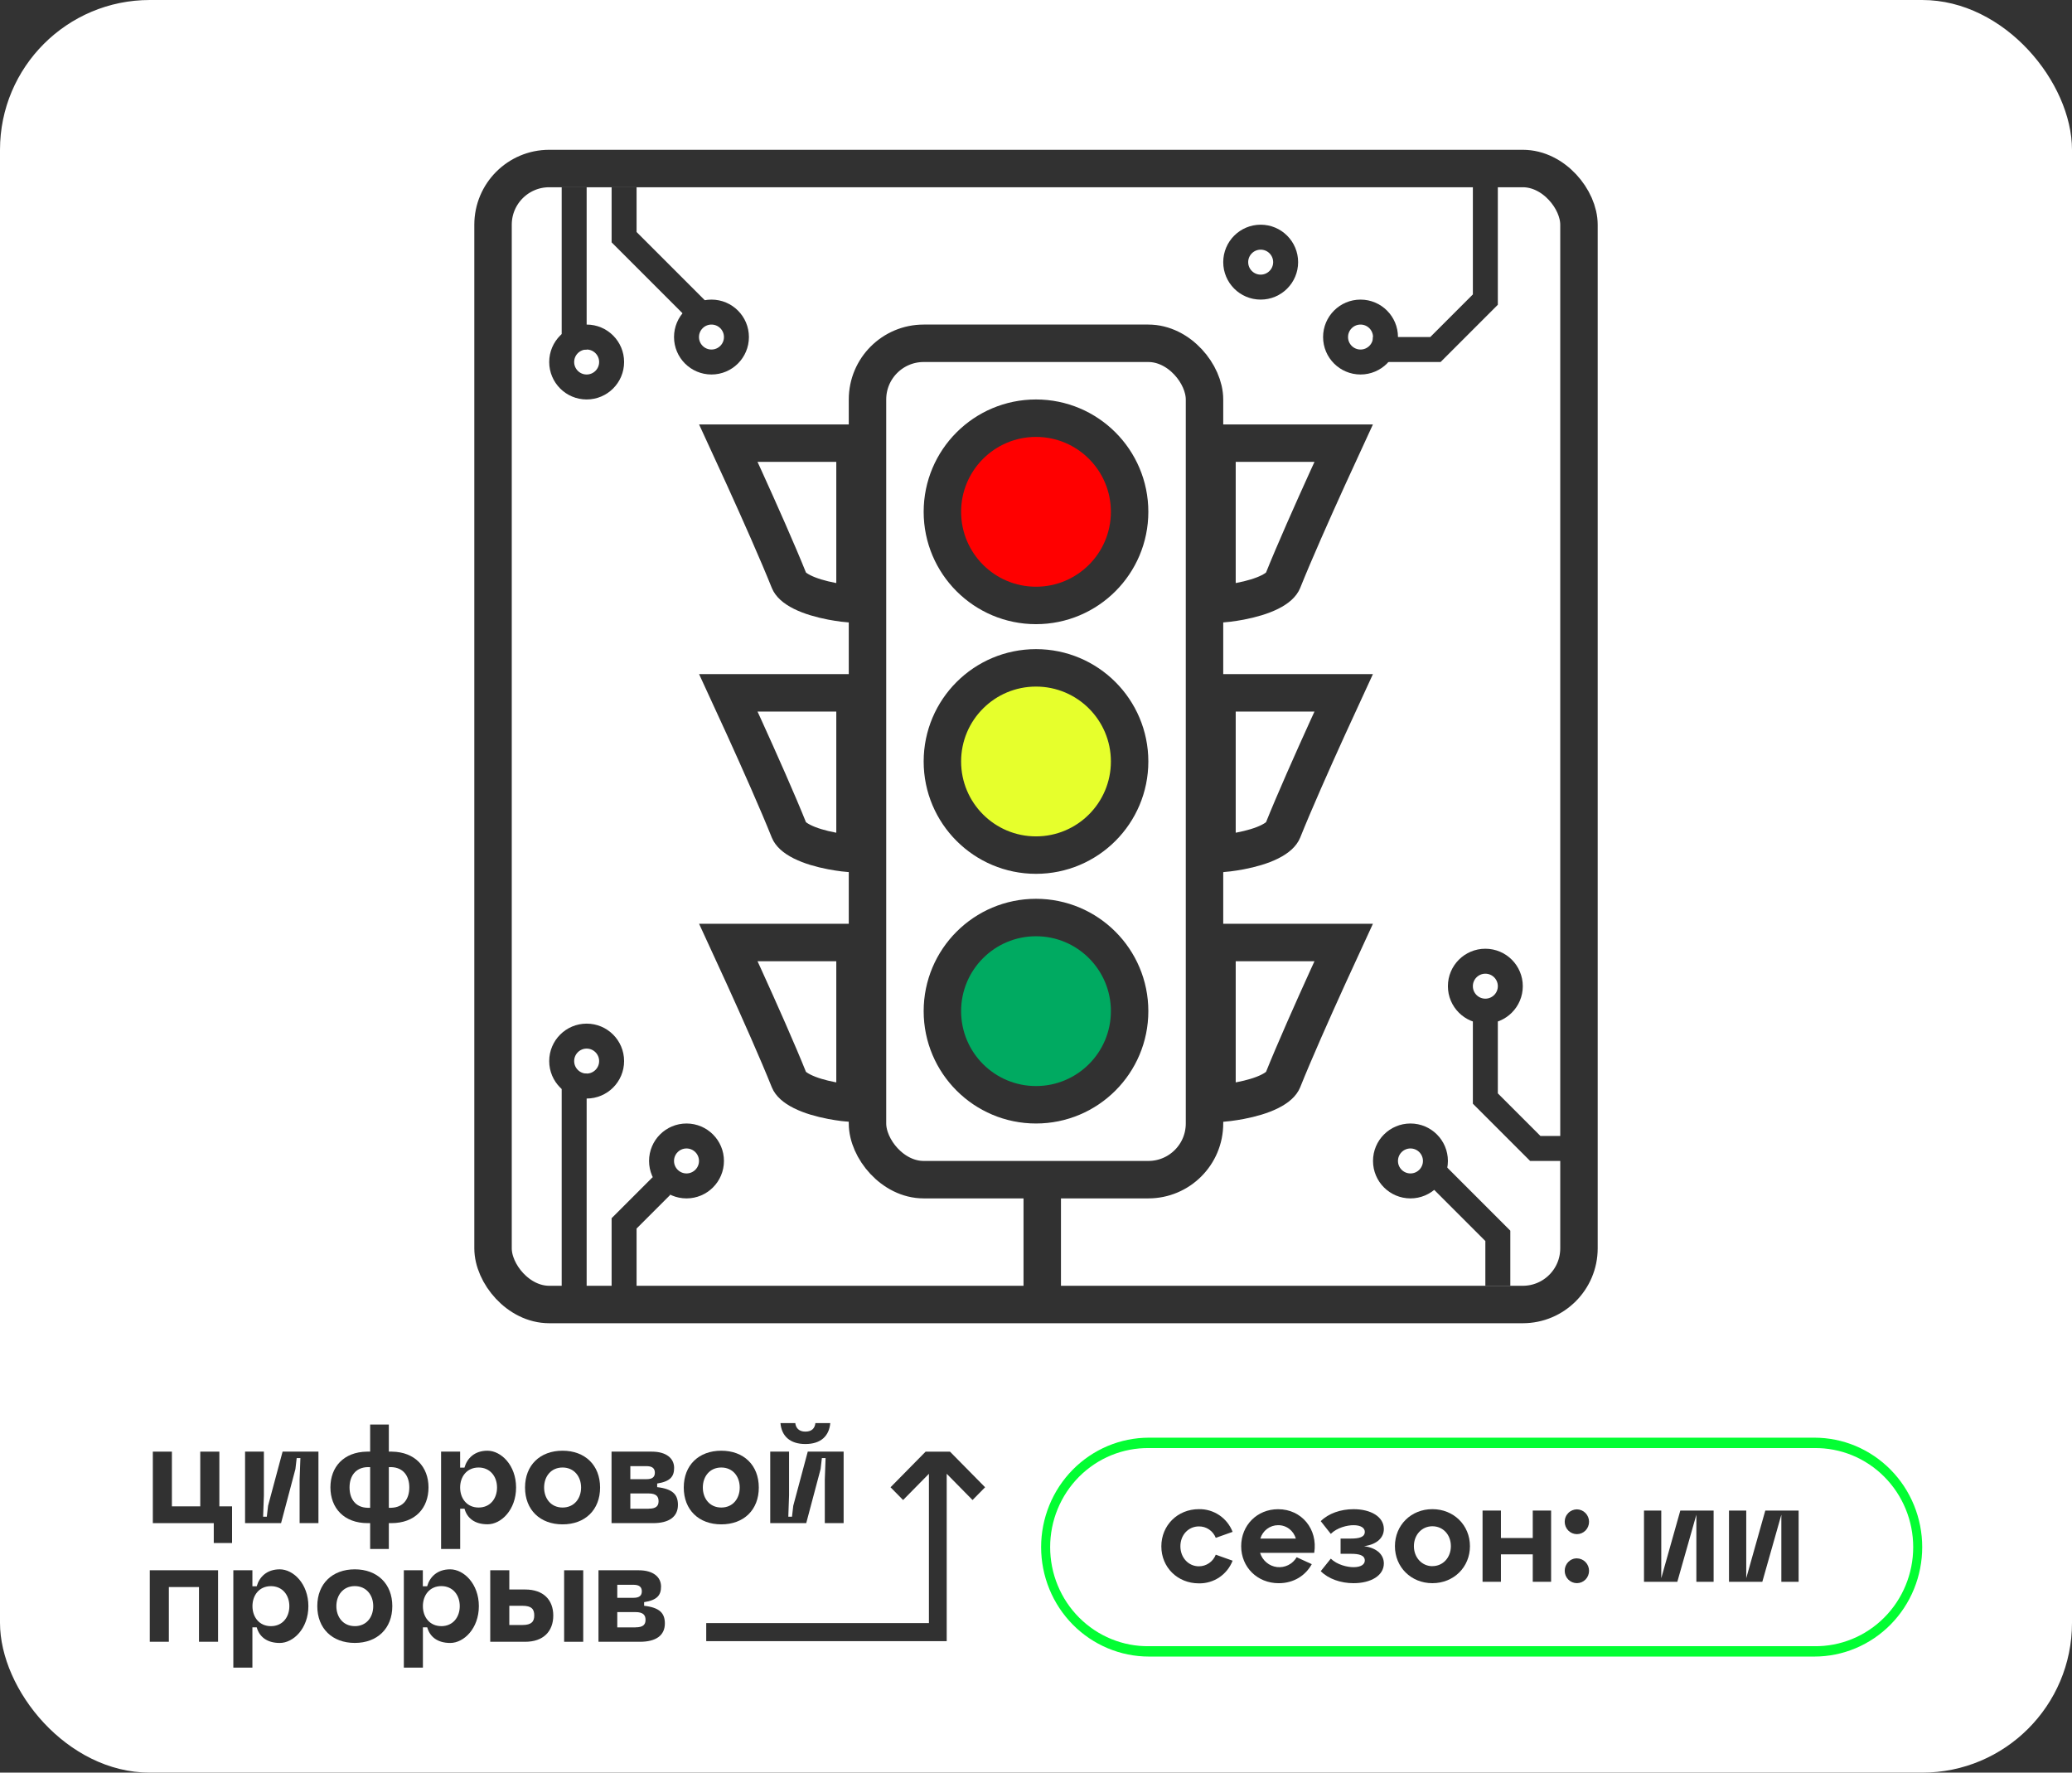 <svg width="83" height="71" viewBox="0 0 83 71" fill="none" xmlns="http://www.w3.org/2000/svg">
    <rect x="0" y="0" width="83" height="71" fill="#333333" stroke="none"/>
    <rect width="83" height="71" rx="6" fill="white"/>
    <rect x="19.75" y="6.75" width="43.5" height="45.5" rx="2.25" stroke="#313131" stroke-width="1.5"/>
    <path d="M53.826 17.75C53.647 18.139 53.429 18.608 53.197 19.118C52.581 20.473 51.846 22.124 51.388 23.267C51.34 23.386 51.198 23.549 50.864 23.715C50.54 23.877 50.122 23.997 49.682 24.082C49.351 24.145 49.026 24.181 48.75 24.206V17.75H53.826Z" stroke="#313131" stroke-width="1.5"/>
    <path d="M53.826 27.75C53.647 28.139 53.429 28.608 53.197 29.118C52.581 30.473 51.846 32.124 51.388 33.267C51.34 33.386 51.198 33.548 50.864 33.715C50.54 33.877 50.122 33.998 49.682 34.082C49.351 34.145 49.026 34.181 48.75 34.206V27.75H53.826Z" stroke="#313131" stroke-width="1.5"/>
    <path d="M53.826 37.75C53.647 38.139 53.429 38.608 53.197 39.118C52.581 40.473 51.846 42.124 51.388 43.267C51.34 43.386 51.198 43.548 50.864 43.715C50.54 43.877 50.122 43.998 49.682 44.082C49.351 44.145 49.026 44.181 48.75 44.206V37.75H53.826Z" stroke="#313131" stroke-width="1.5"/>
    <path d="M29.174 17.75C29.353 18.139 29.571 18.608 29.803 19.118C30.419 20.473 31.154 22.124 31.612 23.267C31.66 23.386 31.802 23.549 32.136 23.715C32.46 23.877 32.878 23.997 33.318 24.082C33.649 24.145 33.974 24.181 34.25 24.206V17.75H29.174Z" stroke="#313131" stroke-width="1.5"/>
    <path d="M29.174 27.75C29.353 28.139 29.571 28.608 29.803 29.118C30.419 30.473 31.154 32.124 31.612 33.267C31.66 33.386 31.802 33.548 32.136 33.715C32.46 33.877 32.878 33.998 33.318 34.082C33.649 34.145 33.974 34.181 34.25 34.206V27.75H29.174Z" stroke="#313131" stroke-width="1.5"/>
    <path d="M29.174 37.75C29.353 38.139 29.571 38.608 29.803 39.118C30.419 40.473 31.154 42.124 31.612 43.267C31.66 43.386 31.802 43.548 32.136 43.715C32.46 43.877 32.878 43.998 33.318 44.082C33.649 44.145 33.974 44.181 34.25 44.206V37.75H29.174Z" stroke="#313131" stroke-width="1.5"/>
    <rect x="34.75" y="13.75" width="13.5" height="33.5" rx="2.25" stroke="#313131" stroke-width="1.5"/>
    <circle cx="41.5" cy="20.5" r="3.75" fill="#FF0000" stroke="#313131" stroke-width="1.5"/>
    <circle cx="41.5" cy="30.5" r="3.75" fill="#E6FF2C" stroke="#313131" stroke-width="1.5"/>
    <circle cx="41.5" cy="40.5" r="3.75" fill="#00AA61" stroke="#313131" stroke-width="1.5"/>
    <line x1="41.75" y1="47" x2="41.75" y2="52" stroke="#313131" stroke-width="1.5"/>
    <circle cx="56.5" cy="46.5" r="1" stroke="#313131"/>
    <circle cx="54.5" cy="13.5" r="1" stroke="#313131"/>
    <circle cx="28.5" cy="13.5" r="1" stroke="#313131"/>
    <circle cx="23.5" cy="42.5" r="1" stroke="#313131"/>
    <circle cx="27.5" cy="46.5" r="1" stroke="#313131"/>
    <circle cx="59.5" cy="39.5" r="1" stroke="#313131"/>
    <circle cx="50.5" cy="10.5" r="1" stroke="#313131"/>
    <circle cx="23.5" cy="14.5" r="1" stroke="#313131"/>
    <path d="M59.5 7V12L57.5 14H55" stroke="#313131"/>
    <path d="M25 7.5V9.5L28 12.5" stroke="#313131"/>
    <path d="M23 52V43" stroke="#313131"/>
    <path d="M60 51.5V49.5L57.5 47" stroke="#313131"/>
    <path d="M25 52V49L26.5 47.5" stroke="#313131"/>
    <path d="M23 7.5V14" stroke="#313131"/>
    <path d="M63 46H61.5L59.5 44V40.5" stroke="#313131"/>
    <g clip-path="url(#clip0_1_100)">
    <path d="M39.461 59.57L38.056 58.145H37.077L35.673 59.57L36.176 60.081L37.211 59.03V65.01H28.29V65.733H37.923V59.03L38.958 60.081L39.461 59.57Z" fill="#313131"/>
    <path d="M11.207 62.857C10.692 62.857 10.391 63.158 10.284 63.535H10.111V62.895H9.347V66.793H10.111V65.18H10.284C10.387 65.552 10.687 65.806 11.207 65.806C11.752 65.806 12.353 65.226 12.353 64.332C12.353 63.438 11.752 62.857 11.207 62.857ZM10.852 65.133C10.388 65.133 10.113 64.773 10.113 64.332C10.113 63.891 10.387 63.531 10.852 63.531C11.317 63.531 11.591 63.891 11.591 64.332C11.591 64.774 11.319 65.133 10.852 65.133Z" fill="#313131"/>
    <path d="M28.893 58.106C27.991 58.106 27.39 58.686 27.39 59.58C27.39 60.474 27.991 61.056 28.893 61.056C29.794 61.056 30.396 60.477 30.396 59.582C30.396 58.687 29.794 58.106 28.893 58.106ZM28.893 60.382C28.43 60.382 28.154 60.021 28.154 59.58C28.154 59.138 28.43 58.779 28.893 58.779C29.356 58.779 29.632 59.139 29.632 59.58C29.632 60.02 29.361 60.382 28.893 60.382Z" fill="#313131"/>
    <path d="M8.787 58.143H8.022V60.335H6.886V58.143H6.122V61.007H8.563V61.803H9.296V60.335H8.787V58.143Z" fill="#313131"/>
    <path d="M32.261 57.838C32.882 57.838 33.213 57.517 33.259 57H32.663C32.642 57.186 32.54 57.341 32.261 57.341C31.995 57.341 31.878 57.186 31.858 57H31.264C31.307 57.517 31.644 57.838 32.261 57.838Z" fill="#313131"/>
    <path d="M32.357 58.143L31.777 60.309L31.726 60.749H31.578L31.608 59.896V58.143H30.854V61.007H32.296L32.872 58.84L32.923 58.401H33.071L33.04 59.254V61.007H33.794V58.143H32.357Z" fill="#313131"/>
    <path d="M11.834 58.84L11.885 58.401H12.033L12.002 59.254V61.007H12.756V58.143H11.32L10.739 60.309L10.688 60.749H10.54L10.571 59.896V58.143H9.817V61.007H11.259L11.834 58.84Z" fill="#313131"/>
    <path d="M14.73 61.007H14.827V62.041H15.576V61.007H15.673C16.636 61.007 17.165 60.402 17.165 59.575C17.165 58.758 16.625 58.158 15.703 58.143H15.576V57.057H14.827V58.143H14.697C13.765 58.158 13.236 58.758 13.236 59.575C13.238 60.402 13.777 61.007 14.73 61.007ZM15.576 58.763H15.673C16.167 58.779 16.396 59.13 16.396 59.575C16.396 60.03 16.167 60.376 15.673 60.392H15.576V58.763ZM14.725 58.763H14.827V60.392H14.715C14.236 60.376 14.002 60.031 14.002 59.575C14.002 59.13 14.236 58.779 14.725 58.763Z" fill="#313131"/>
    <path d="M6 65.759H6.764V63.566H7.971V65.759H8.736V62.895H6V65.759Z" fill="#313131"/>
    <path d="M21.039 63.665H20.402V62.895H19.638V65.759H21.039C21.767 65.759 22.163 65.339 22.163 64.709C22.163 64.08 21.767 63.665 21.039 63.665ZM20.927 65.087H20.402V64.317H20.927C21.299 64.317 21.401 64.456 21.401 64.704C21.401 64.942 21.299 65.087 20.927 65.087Z" fill="#313131"/>
    <path d="M23.363 62.895H22.598V65.759H23.363V62.895Z" fill="#313131"/>
    <path d="M25.802 64.317V64.172C26.327 64.089 26.48 63.893 26.48 63.546C26.48 63.164 26.164 62.895 25.588 62.895H23.974V65.759H25.634C26.276 65.759 26.633 65.506 26.633 65.025C26.633 64.611 26.424 64.389 25.802 64.317ZM24.727 63.476H25.378C25.628 63.476 25.71 63.584 25.71 63.739C25.71 63.894 25.628 63.998 25.378 63.998H24.727V63.476ZM25.461 65.183H24.727V64.57H25.461C25.767 64.57 25.859 64.694 25.859 64.88C25.859 65.066 25.767 65.18 25.461 65.18V65.183Z" fill="#313131"/>
    <path d="M22.535 58.106C21.633 58.106 21.032 58.686 21.032 59.58C21.032 60.474 21.633 61.056 22.535 61.056C23.436 61.056 24.038 60.477 24.038 59.582C24.038 58.687 23.436 58.106 22.535 58.106ZM22.535 60.382C22.071 60.382 21.796 60.021 21.796 59.58C21.796 59.138 22.071 58.779 22.535 58.779C22.998 58.779 23.277 59.141 23.277 59.58C23.277 60.019 23.003 60.382 22.535 60.382Z" fill="#313131"/>
    <path d="M20.673 59.58C20.673 58.686 20.072 58.106 19.527 58.106C19.012 58.106 18.712 58.406 18.605 58.783H18.432V58.143H17.669V62.041H18.434V60.428H18.607C18.709 60.801 19.01 61.053 19.529 61.053C20.074 61.056 20.673 60.474 20.673 59.58ZM19.171 60.382C18.707 60.382 18.432 60.021 18.432 59.58C18.432 59.138 18.707 58.779 19.171 58.779C19.634 58.779 19.91 59.139 19.91 59.58C19.91 60.02 19.641 60.382 19.172 60.382H19.171Z" fill="#313131"/>
    <path d="M26.325 59.565V59.42C26.85 59.337 27.004 59.141 27.004 58.794C27.004 58.411 26.688 58.143 26.113 58.143H24.497V61.007H26.158C26.8 61.007 27.157 60.754 27.157 60.273C27.156 59.859 26.945 59.637 26.325 59.565ZM25.25 58.724H25.901C26.151 58.724 26.232 58.833 26.232 58.988C26.232 59.143 26.151 59.246 25.901 59.246H25.25V58.724ZM25.984 60.431H25.25V59.818H25.984C26.289 59.818 26.381 59.942 26.381 60.128C26.381 60.314 26.289 60.428 25.984 60.428V60.431Z" fill="#313131"/>
    <path d="M18.033 62.857C17.519 62.857 17.218 63.158 17.111 63.535H16.938V62.895H16.177V66.793H16.941V65.18H17.114C17.216 65.552 17.517 65.806 18.036 65.806C18.581 65.806 19.182 65.226 19.182 64.332C19.182 63.438 18.578 62.857 18.033 62.857ZM17.678 65.132C17.215 65.132 16.94 64.772 16.94 64.331C16.94 63.89 17.215 63.529 17.678 63.529C18.142 63.529 18.417 63.89 18.417 64.331C18.417 64.772 18.145 65.133 17.677 65.133L17.678 65.132Z" fill="#313131"/>
    <path d="M14.212 62.857C13.311 62.857 12.71 63.436 12.71 64.331C12.71 65.226 13.311 65.805 14.212 65.805C15.114 65.805 15.715 65.225 15.715 64.331C15.715 63.437 15.112 62.857 14.212 62.857ZM14.212 65.132C13.748 65.132 13.474 64.772 13.474 64.331C13.474 63.89 13.748 63.529 14.212 63.529C14.676 63.529 14.951 63.89 14.951 64.331C14.951 64.772 14.681 65.133 14.212 65.133V65.132Z" fill="#313131"/>
    <path d="M72.681 66.351H46.024C45.457 66.351 44.896 66.238 44.372 66.017C43.848 65.797 43.371 65.474 42.97 65.067C42.569 64.66 42.251 64.177 42.034 63.645C41.817 63.113 41.705 62.543 41.705 61.967C41.705 61.392 41.817 60.822 42.034 60.29C42.251 59.758 42.569 59.275 42.97 58.868C43.371 58.461 43.848 58.138 44.372 57.917C44.896 57.697 45.457 57.584 46.024 57.584H72.681C73.248 57.584 73.81 57.697 74.334 57.917C74.858 58.138 75.334 58.461 75.735 58.868C76.136 59.275 76.454 59.758 76.671 60.29C76.888 60.822 77 61.392 77 61.967C77 62.543 76.888 63.113 76.671 63.645C76.454 64.177 76.136 64.66 75.735 65.067C75.334 65.474 74.858 65.797 74.334 66.017C73.81 66.238 73.248 66.351 72.681 66.351ZM46.024 58C45.507 57.994 44.993 58.092 44.514 58.288C44.034 58.485 43.597 58.776 43.229 59.145C42.861 59.514 42.568 59.954 42.369 60.438C42.169 60.923 42.067 61.443 42.067 61.968C42.067 62.493 42.169 63.014 42.369 63.498C42.568 63.983 42.861 64.422 43.229 64.791C43.597 65.16 44.034 65.452 44.514 65.648C44.993 65.845 45.507 65.943 46.024 65.936H72.681C73.198 65.943 73.712 65.845 74.192 65.648C74.672 65.452 75.108 65.16 75.476 64.791C75.845 64.422 76.137 63.983 76.336 63.498C76.536 63.014 76.639 62.493 76.639 61.968C76.639 61.443 76.536 60.923 76.336 60.438C76.137 59.954 75.845 59.514 75.476 59.145C75.108 58.776 74.672 58.485 74.192 58.288C73.712 58.092 73.198 57.994 72.681 58H46.024Z" fill="#03FE33"/>
    <path d="M48.025 60.447C48.315 60.441 48.599 60.525 48.841 60.687C49.082 60.849 49.269 61.083 49.376 61.356L48.701 61.596C48.647 61.459 48.554 61.342 48.433 61.26C48.312 61.178 48.17 61.136 48.025 61.138C47.605 61.138 47.284 61.48 47.284 61.934C47.284 62.387 47.605 62.736 48.025 62.736C48.171 62.736 48.313 62.692 48.434 62.609C48.554 62.527 48.647 62.409 48.701 62.271L49.376 62.511C49.269 62.785 49.082 63.018 48.841 63.18C48.599 63.342 48.314 63.425 48.025 63.419C47.169 63.419 46.521 62.777 46.521 61.937C46.521 61.097 47.169 60.447 48.025 60.447Z" fill="#313131"/>
    <path d="M52.645 62.197H50.476C50.523 62.348 50.612 62.482 50.732 62.583C50.852 62.684 50.998 62.747 51.153 62.766C51.308 62.784 51.464 62.757 51.604 62.688C51.744 62.618 51.861 62.509 51.942 62.373L52.547 62.65C52.301 63.098 51.833 63.413 51.223 63.413C50.367 63.413 49.719 62.772 49.719 61.931C49.719 61.091 50.357 60.449 51.198 60.449C52.138 60.448 52.797 61.244 52.645 62.197ZM50.487 61.625H51.907C51.864 61.468 51.77 61.331 51.641 61.234C51.512 61.137 51.354 61.086 51.194 61.089C51.035 61.09 50.881 61.142 50.753 61.239C50.626 61.335 50.533 61.471 50.487 61.625Z" fill="#313131"/>
    <path d="M55.434 62.621C55.434 63.107 54.917 63.412 54.219 63.412C53.707 63.412 53.213 63.24 52.906 62.931L53.309 62.429C53.565 62.677 53.968 62.771 54.219 62.771C54.53 62.771 54.671 62.651 54.671 62.505C54.671 62.29 54.442 62.235 54.11 62.235H53.701V61.625H54.11C54.442 61.625 54.671 61.57 54.671 61.354C54.671 61.211 54.53 61.089 54.219 61.089C53.968 61.089 53.565 61.183 53.309 61.437L52.906 60.928C53.211 60.619 53.707 60.448 54.219 60.448C54.917 60.448 55.434 60.752 55.434 61.244C55.434 61.56 55.197 61.853 54.644 61.93C55.194 62.007 55.434 62.3 55.434 62.621Z" fill="#313131"/>
    <path d="M57.379 60.447C58.234 60.447 58.883 61.089 58.883 61.93C58.883 62.77 58.232 63.412 57.379 63.412C56.525 63.412 55.878 62.77 55.878 61.93C55.878 61.089 56.523 60.447 57.379 60.447ZM57.379 62.729C57.803 62.729 58.119 62.386 58.119 61.928C58.119 61.469 57.803 61.132 57.379 61.132C56.954 61.132 56.638 61.476 56.638 61.93C56.638 62.383 56.959 62.731 57.379 62.731V62.729Z" fill="#313131"/>
    <path d="M59.388 63.356V60.503H60.124V61.603H61.399V60.503H62.134V63.356H61.399V62.257H60.124V63.356H59.388Z" fill="#313131"/>
    <path d="M63.169 60.455C63.298 60.457 63.422 60.51 63.512 60.603C63.603 60.696 63.654 60.822 63.654 60.953C63.654 61.084 63.603 61.21 63.512 61.303C63.42 61.396 63.296 61.448 63.167 61.448C63.038 61.448 62.914 61.396 62.822 61.303C62.731 61.21 62.679 61.084 62.679 60.953C62.679 60.888 62.691 60.823 62.716 60.762C62.74 60.702 62.777 60.647 62.822 60.601C62.868 60.554 62.922 60.518 62.981 60.493C63.041 60.468 63.105 60.455 63.169 60.455ZM63.169 62.418C63.298 62.42 63.422 62.473 63.512 62.566C63.603 62.66 63.654 62.785 63.654 62.916C63.654 63.047 63.603 63.173 63.512 63.266C63.42 63.359 63.296 63.411 63.167 63.411C63.038 63.411 62.914 63.359 62.822 63.266C62.731 63.173 62.679 63.047 62.679 62.916C62.679 62.851 62.691 62.785 62.715 62.725C62.74 62.664 62.776 62.609 62.821 62.562C62.867 62.516 62.921 62.479 62.981 62.454C63.041 62.428 63.105 62.416 63.169 62.416V62.418Z" fill="#313131"/>
    <path d="M67.31 60.503H68.644V63.356H67.953V60.669L67.19 63.356H65.855V60.503H66.547V63.212L67.31 60.503Z" fill="#313131"/>
    <path d="M70.714 60.503H72.049V63.356H71.357V60.669L70.595 63.356H69.26V60.503H69.951V63.212L70.714 60.503Z" fill="#313131"/>
    </g>
    <defs>
    <clipPath id="clip0_1_100">
    <rect width="71" height="10" fill="white" transform="translate(6 57)"/>
    </clipPath>
    </defs>
    </svg>
    